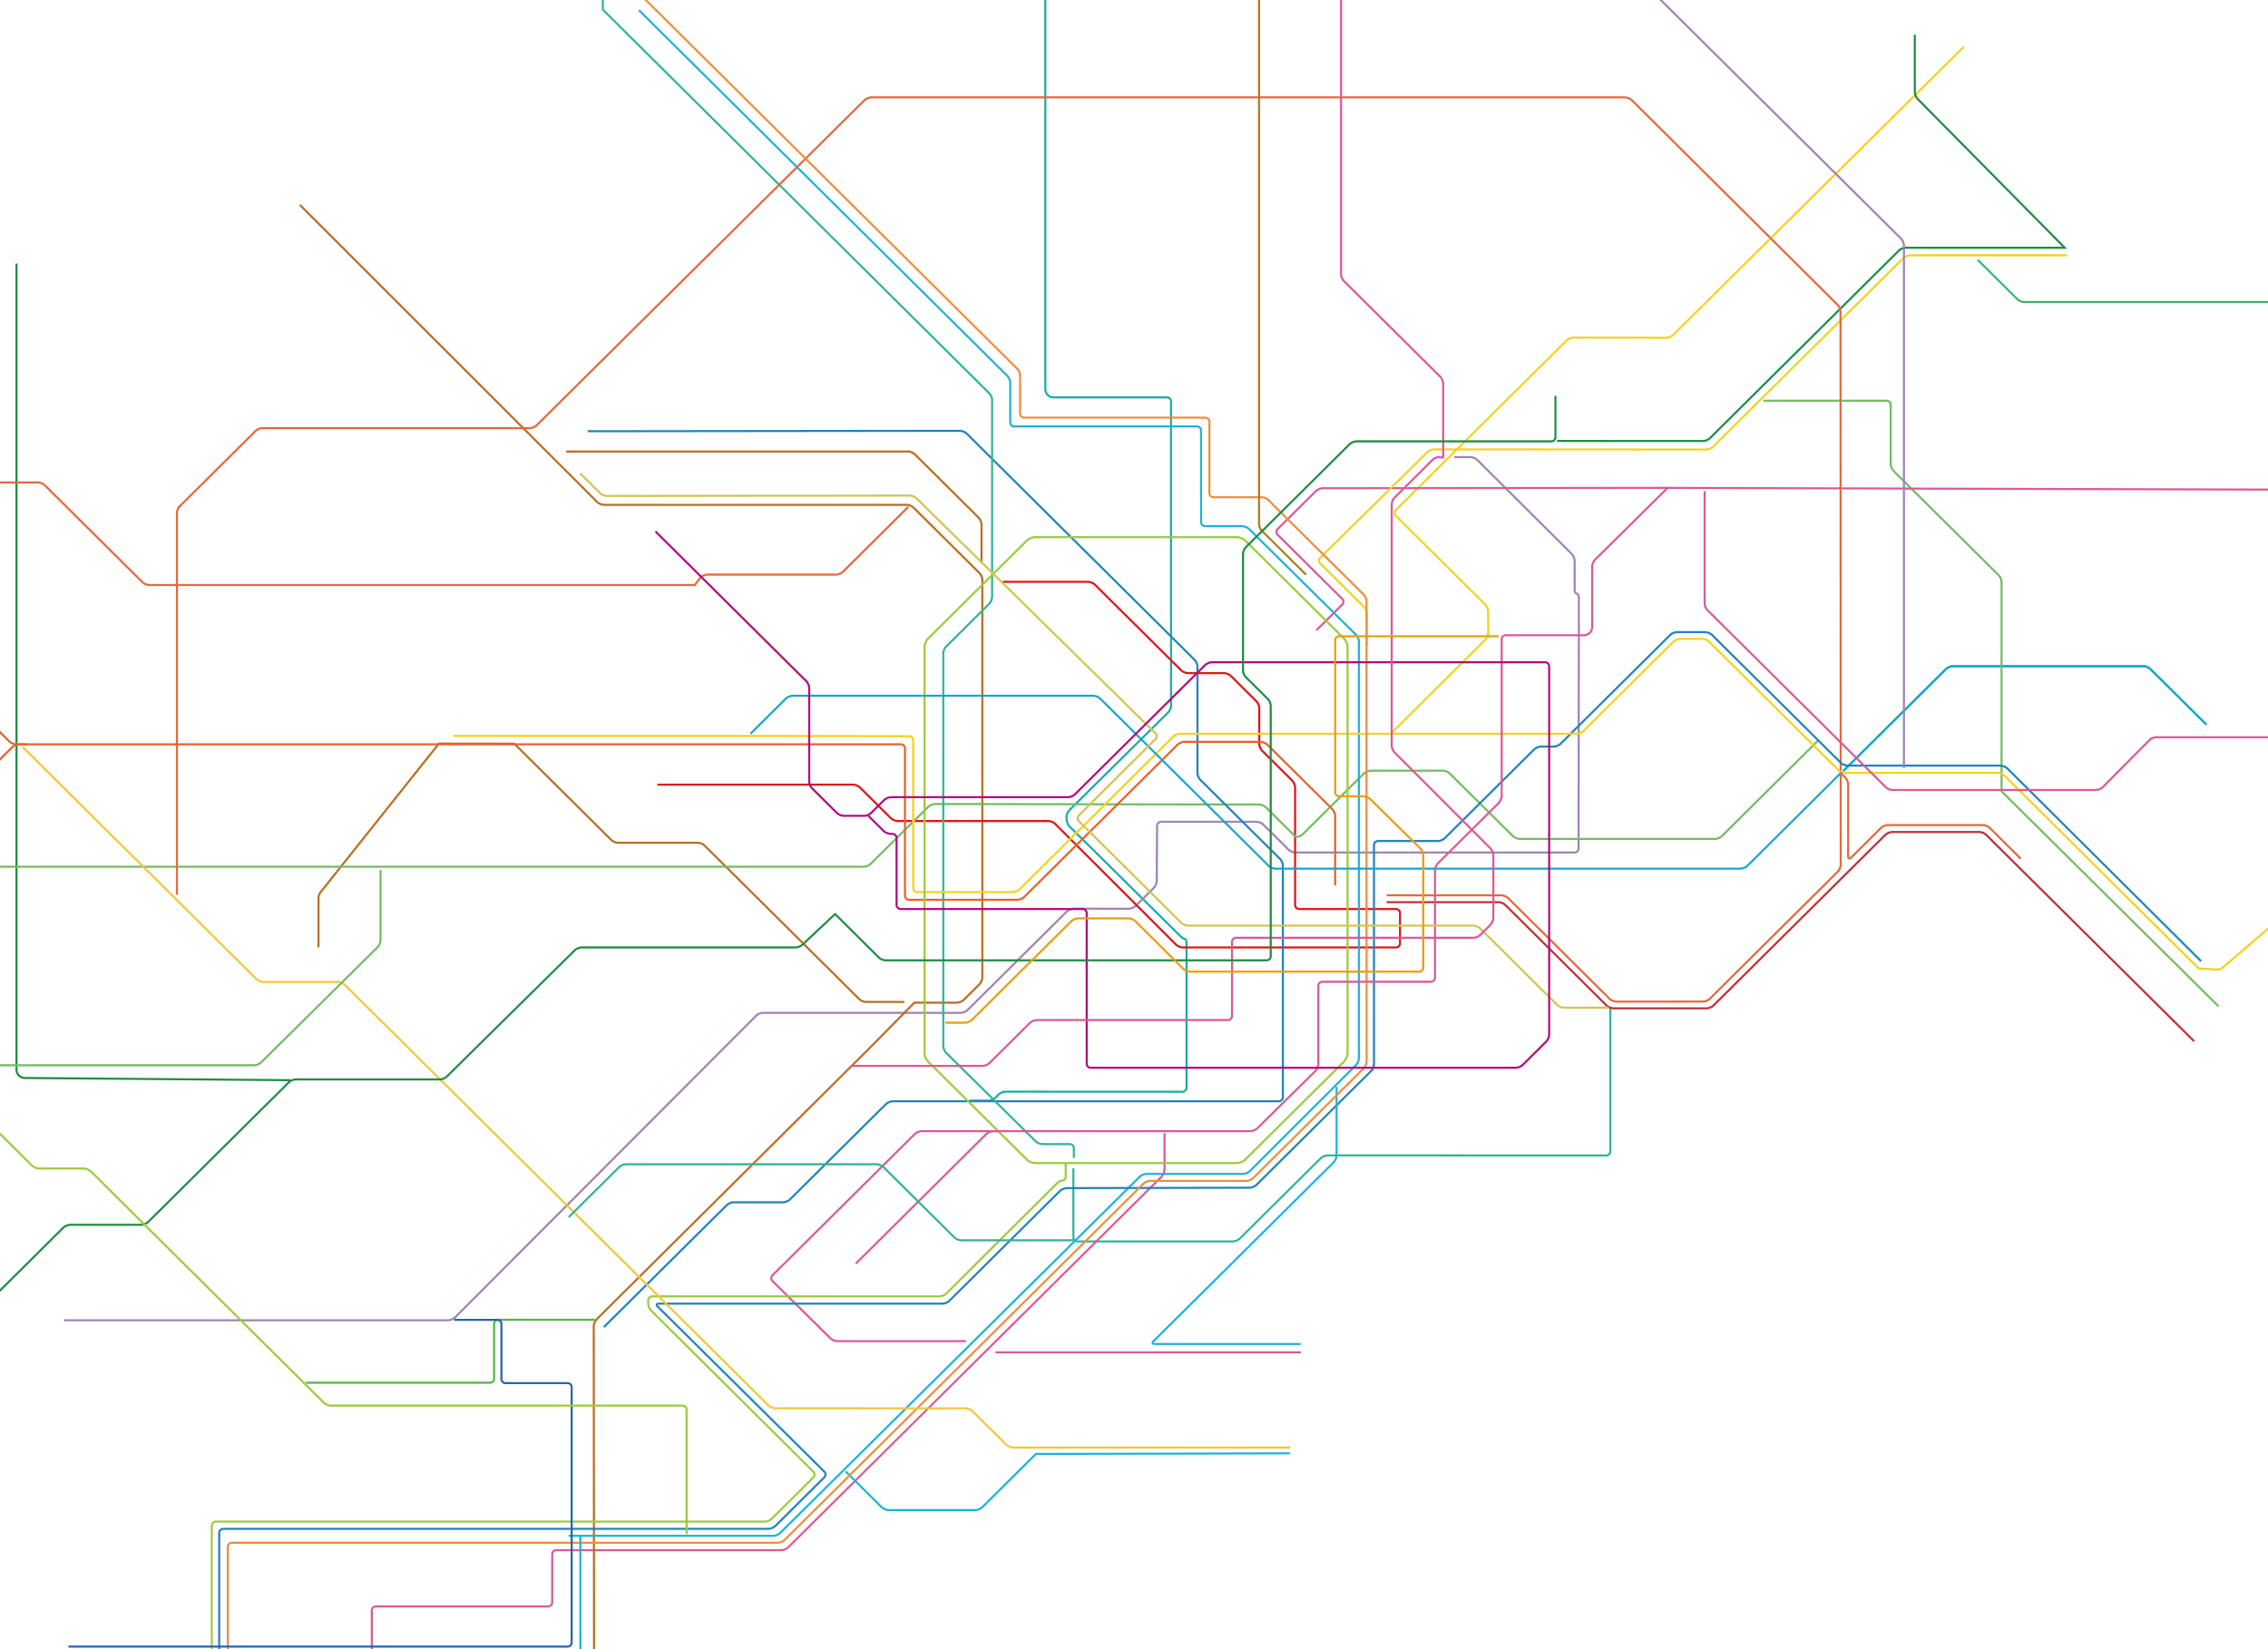 <svg xmlns="http://www.w3.org/2000/svg" viewBox="0 0 1100 800">
  <g fill="none" fill-rule="evenodd">
    <path stroke="#31B495" d="M781.02 488.77v69.78c0 1.08-.88 1.96-1.97 1.96l-135.12-.04c-1.09 0-2.6.62-3.38 1.39l-39.23 38.96a5.52 5.52 0 0 1-3.37 1.4h-75.38a1.97 1.97 0 0 1-1.97-1.97v-33.5"/>
    <path stroke="#F4D21F" d="M674.88 355.57l45.54-45.24a5.42 5.42 0 0 0 1.39-3.35l-.06-10.38c0-1.08-.63-2.58-1.4-3.35l-43.38-43.07a1.94 1.94 0 0 1 0-2.77l82.83-82.25a5.52 5.52 0 0 1 3.37-1.4l44.94.1c1.08 0 2.6-.62 3.37-1.37L952.5 22.65"/>
    <path stroke="#1AACA8" d="M507-76.68v265.47a4 4 0 0 0 4 3.99H566c1.08 0 1.97.88 1.97 1.96v147.5c0 1.08-.63 2.59-1.4 3.35l-47.9 47.4a5.45 5.45 0 0 0-1.4 3.34c0 2.25.64 3.76 1.4 4.53l53.82 53.26c.77.76 1.76 1.39 2.19 1.39.43 0 .79.88.79 1.96v70.17c0 1.07-.89 1.96-1.97 1.96l-85.81-.04c-1.09 0-2.6.62-3.38 1.39l-1.55 1.54a5.52 5.52 0 0 1-3.38 1.4h-9.29"/>
    <path stroke="#1F8C43" d="M8 127.82v391.06a4.04 4.04 0 0 0 4 4.04L140.8 524"/>
    <path stroke="#1AA5D0" d="M894.01 374l49.8-49.44a5.52 5.52 0 0 1 3.37-1.4h92.41c1.09 0 2.6.63 3.38 1.4l27.18 26.99"/>
    <path stroke="#1AA5D0" d="M894.01 374l49.8-49.44a5.52 5.52 0 0 1 3.37-1.4h92.41c1.09 0 2.6.63 3.38 1.4l27.18 26.99"/>
    <path stroke="#1F8C43" d="M755.16 213.9l70.82.04c1.08 0 2.6-.63 3.37-1.4l91.61-90.97a5.52 5.52 0 0 1 3.37-1.39h77.07l-71.29-72.13a5.45 5.45 0 0 1-1.4-3.35V16.87"/>
    <path stroke="#DA5A98" d="M564.8 549.64v17.76c0 1.08-.64 2.59-1.4 3.35L382.28 750.6a5.52 5.52 0 0 1-3.38 1.39h-109.1c-1.09 0-1.97.88-1.97 1.96v23.37c0 1.07-.9 1.96-1.98 1.96h-83.54c-1.08 0-1.97.88-1.97 1.96v45.8c0 1.07.89 1.95 1.97 1.95h29.89c1.08 0 1.97.88 1.97 1.96v51.07c0 1.08.63 2.59 1.4 3.35l10.32 10.25c.77.76 2.29 1.39 3.37 1.39h111.77c1.09 0 1.34.62.57 1.39M482.82 656H630.9"/>
    <path stroke="#E5683E" d="M440.53 245.87l-31.7 31.48a5.52 5.52 0 0 1-3.37 1.39h-62.37c-1.09 0-2.6.62-3.38 1.39l-2.68 3.66-264.59.02c-1.08 0-2.6-.63-3.37-1.4l-47.3-46.97a5.52 5.52 0 0 0-3.37-1.39h-57.47l-1.12-34.61c0-1.08-.63-2.59-1.4-3.35l-66.54-65.94"/>
    <path stroke="#9F83B6" d="M705.31 221.73h7.83c1.09 0 2.6.63 3.37 1.4l45.8 45.6c.78.76 1.4 2.27 1.4 3.35v13.94c0 1.08.46 1.96 1.03 1.98.56 0 1.03.9 1.03 1.98v10.77l-.15 110.84c0 1.08-.89 1.96-1.98 1.96H628.32c-1.08 0-2.6-.63-3.37-1.4l-12.2-12.12a5.52 5.52 0 0 0-3.38-1.39h-46.18a2 2 0 0 0-2 1.96l-.17 26.74c0 1.08-.63 2.59-1.4 3.35l-8.82 8.76a5.52 5.52 0 0 1-3.37 1.39l-26.65-.06c-1.09 0-2.6.62-3.38 1.39l-48.1 47.78a5.52 5.52 0 0 1-3.38 1.39h-16.37l-79.45-.02c-1.09 0-2.6.63-3.36 1.39L220.71 639.06a5.47 5.47 0 0 1-3.35 1.4H31.06"/>
    <path stroke="#BC6D21" d="M145.43 99.41L289.6 243.5c.77.76 2.29 1.39 3.37 1.39h146.76c1.09 0 2.6.62 3.38 1.39l31.93 31.71c.77.77 1.4 2.27 1.4 3.35V474.1c0 1.08-.63 2.59-1.4 3.35l-7.6 7.54a5.52 5.52 0 0 1-3.36 1.4h-20.62l-20.67 20.97-2.78 2.78L289.37 640a5.45 5.45 0 0 0-1.4 3.35l.16 177.85"/>
    <path stroke="#DA1817" d="M318.82 380.62h94.88c1.09 0 2.6.63 3.38 1.39l14.97 14.87c.77.76 2.29 1.39 3.37 1.39h72.99c1.08 0 2.6.63 3.35 1.39l58.57 58.53c.77.77 2.27 1.4 3.35 1.4h103.37c1.08 0 1.97-.89 1.97-1.97v-14.7c0-1.09-.89-1.97-1.97-1.97l-6.7.02H630.1a1.97 1.97 0 0 1-1.97-1.96v-57c0-1.08-.63-2.59-1.4-3.35l-14.58-14.48a5.45 5.45 0 0 1-1.4-3.35v-17.3c0-1.07-.63-2.58-1.4-3.34L597 327.92a5.52 5.52 0 0 0-3.37-1.39h-17.4c-1.09 0-2.6-.62-3.38-1.39l-41.8-41.5a5.52 5.52 0 0 0-3.37-1.4h-41.34"/>
    <path stroke="#9F9FA0"/>
    <path stroke="#74BB63" d="M855.2 194.4h59.84c1.09 0 1.97.89 1.97 1.96v28.74c0 1.08.64 2.59 1.4 3.35l50.96 50.6c.77.76 1.4 2.27 1.4 3.35v101.47l105.2 104.27"/>
    <path stroke="#DA5A98" d="M638.46 305.73L651 293.29c.77-.74.77-2 0-2.76l-31.35-31.13c-.76-.74-.76-2 0-2.76l18.53-18.4a5.52 5.52 0 0 1 3.37-1.39l160.41-.2 423.37 1.2c1.08 0 1.97.89 1.97 1.96v71.5"/>
    <path stroke="#BC6D21" d="M438.61 486.03h-18.54c-1.08 0-2.6-.63-3.37-1.4l-74.94-74.41a5.52 5.52 0 0 0-3.37-1.4h-38.57c-1.08 0-2.6-.62-3.37-1.38l-47-46.68-36.58-.04-57 71.59a5.45 5.45 0 0 0-1.4 3.35v23.9"/>
    <path stroke="#74BB63" d="M882.06 358.97l-46.92 46.6a5.52 5.52 0 0 1-3.38 1.39h-94.64c-1.09 0-2.6-.63-3.38-1.4l-30.6-30.33a5.52 5.52 0 0 0-3.36-1.4l-34.94.04c-1.08 0-2.6.63-3.37 1.4l-29.57 29.36a5.52 5.52 0 0 1-3.37 1.39l-14.55-14.35a5.63 5.63 0 0 0-3.42-1.4l-156.97-.25c-1.11 0-2.65.63-3.43 1.4l-27.85 27.61a5.52 5.52 0 0 1-3.38 1.4H-23.82l-88.65.2-12.44 12.35"/>
    <path stroke="#2283BC" d="M292.9 643.74l59.56-59.12a5.52 5.52 0 0 1 3.37-1.39h23.93c1.08 0 2.6-.63 3.37-1.39l46.53-46.21a5.52 5.52 0 0 1 3.38-1.4h33.53l153.67-.01c1.08 0 1.97-.88 1.97-1.96V420.01c0-1.07-.63-2.58-1.4-3.35l-38.64-38.37a5.45 5.45 0 0 1-1.4-3.35v-51.52c0-1.08-.64-2.59-1.4-3.35L468.91 210.39a5.52 5.52 0 0 0-3.38-1.4l-180.49.2"/>
    <path stroke="#DA5A98" d="M484.13 548.71h-37.09c-1.08 0-2.6.63-3.37 1.4l-69.02 68.54c-.77.76-.77 2 0 2.76l28.09 27.78c.77.76 2.29 1.39 3.37 1.39h62.41"/>
    <path stroke="#31B495" d="M520.82 561.7v-4.74c0-1.08-.89-1.96-1.98-1.96h-13.21c-1.09 0-2.6-.62-3.37-1.39l-43.36-42.88a5.45 5.45 0 0 1-1.4-3.35v-190.4c0-1.08.63-2.6 1.4-3.36l20.89-20.74a5.45 5.45 0 0 0 1.4-3.35v-95.4c0-1.08-.63-2.58-1.4-3.35L292.4 4.7l-.6-40.88c0-1.08-.62-2.58-1.4-3.35L278.8-51.07"/>
    <path stroke="#1EB2D8" d="M275.76 745h99.28c1.09 0 2.6-.63 3.38-1.4l174.33-172.75a5.52 5.52 0 0 1 3.38-1.4h46.75c1.08 0 2.6-.62 3.35-1.38l51.47-51.46a5.42 5.42 0 0 0 1.38-3.35V311.29c0-1.07-.63-2.58-1.4-3.35l-51.84-51.3a5.52 5.52 0 0 0-3.38-1.4h-17.95a1.97 1.97 0 0 1-1.97-1.95v-44.47c0-1.07-.89-1.96-1.97-1.96h-88.63a1.97 1.97 0 0 1-1.97-1.96v-19.2c0-1.07-.64-2.58-1.4-3.34L309.87 4.92"/>
    <path stroke="#F4D21F" d="M1002.65 123.83H926.5c-1.08 0-2.6.62-3.37 1.39l-92.28 91.46a5.52 5.52 0 0 1-3.37 1.39l-131.87-.08c-1.09 0-2.6.63-3.37 1.37l-51.9 51.19c-.77.76-.77 2 0 2.76l21.22 21.1c.77.76 1.4 2.27 1.4 3.35v15.69"/>
    <path stroke="#BE2F39" d="M672.51 437.64h54.25c1.08 0 2.6.63 3.37 1.4l49.04 48.7c.77.76 2.29 1.38 3.37 1.38h45.16c1.08 0 2.6-.62 3.37-1.39L914.39 405a5.52 5.52 0 0 1 3.37-1.4h42.22c1.08 0 2.6.63 3.37 1.4l100.8 100.1"/>
    <path stroke="#E5683E" d="M672.51 434.31h55.63c1.08 0 2.6.63 3.37 1.4l49.14 48.8c.77.76 2.29 1.38 3.37 1.38l41.9-.04c1.08 0 2.6-.62 3.37-1.39l62.08-61.68a5.45 5.45 0 0 0 1.4-3.35l-.1-268.18c0-1.08-.63-2.59-1.4-3.35l-99.8-99.28a5.52 5.52 0 0 0-3.37-1.39H422.62c-1.08 0-2.6.63-3.37 1.4L260.28 206.3a5.52 5.52 0 0 1-3.38 1.39H127.3c-1.08 0-2.6.62-3.37 1.39l-36.71 36.45a5.45 5.45 0 0 0-1.4 3.35v185.1"/>
    <path stroke="#1EB2D8" d="M410.1 713.73l17.53 17.42c.77.76 2.29 1.39 3.37 1.39h42.02c1.09 0 2.6-.63 3.37-1.4l26.02-25.83 123.2-.31"/>
    <path stroke="#2283BC" d="M307.34 907.08c.77-.77.52-1.4-.57-1.4H108.29a1.97 1.97 0 0 1-1.98-1.95V743.59c0-1.08.9-1.96 1.98-1.96h264.38c1.09 0 2.6-.63 3.38-1.4l23.75-23.58c.77-.76.77-2 0-2.76l-80.84-80.1c-.77-.76-.51-1.4.57-1.4h137.53c1.09 0 2.6-.62 3.38-1.38l53.63-53.26a5.52 5.52 0 0 1 3.37-1.4l88.57-.2c1.09 0 2.6-.62 3.38-1.38l55.6-55.22a5.45 5.45 0 0 0 1.4-3.35V409.93c0-1.08.9-1.96 1.98-1.96h29c1.08 0 2.6-.63 3.37-1.4l43.32-43.01a5.52 5.52 0 0 1 3.37-1.4h6.11c1.09 0 2.6-.62 3.38-1.38l53.12-52.76a5.52 5.52 0 0 1 3.37-1.39h13.6c1.08 0 2.6.63 3.37 1.4L892.79 370c.77.77 2.29 1.4 3.37 1.4h74.06c1.08 0 2.6.62 3.37 1.38l93.97 93.5"/>
    <path stroke="#E6632A" d="M647.56 429.46v-33.62c0-1.08-.63-2.59-1.4-3.35l-31.45-31.22a5.52 5.52 0 0 0-3.37-1.4h-36.87c-1.08 0-2.6.63-3.37 1.4l-74.35 73.83a5.52 5.52 0 0 1-3.37 1.39H440.9a1.97 1.97 0 0 1-1.98-1.96v-71.5c0-1.08-.88-1.96-1.97-1.96H9.3c-1.08 0-2.6.63-3.37 1.4l-37.9 37.62a5.52 5.52 0 0 1-3.37 1.4h-57c-1.1 0-2.61.62-3.38 1.38l-13.2 13.1a5.52 5.52 0 0 1-3.37 1.4h-13.2"/>
    <path stroke="#F4D21F" d="M219.9 357h144.49l76.54.13c1.08 0 1.97.88 1.97 1.96v71.7c0 1.08.89 1.96 1.97 1.96h46.36c1.08 0 2.6-.63 3.37-1.4l74.35-74a5.52 5.52 0 0 1 3.37-1.4h192.33c1.09 0 2.6-.62 3.37-1.38l43.58-43.28a5.52 5.52 0 0 1 3.37-1.39h10.6c1.08 0 2.6.63 3.37 1.4l62.65 62.2c.77.77 2.29 1.4 3.37 1.4h73.87c1.09 0 2.6.63 3.38 1.4l94.12 93.47 9.27.57c.84 0 2.17-.62 2.93-1.39l104.08-89.36a1.97 1.97 0 0 1 2.78 0l6.3 6.25"/>
    <path stroke="#9DCA40" d="M599.92 564.19a6.6 6.6 0 0 0 4.04-1.67l47.94-47.6a6.5 6.5 0 0 0 1.67-4.01V313.84c0-1.3-.75-3.1-1.67-4.02l-47.94-47.6a6.6 6.6 0 0 0-4.04-1.66h-97.84a6.6 6.6 0 0 0-4.05 1.66l-47.93 47.6a6.5 6.5 0 0 0-1.68 4.02v197.07c0 1.29.75 3.1 1.68 4.01l47.93 47.6a6.6 6.6 0 0 0 4.05 1.67h97.84z"/>
    <path stroke="#1EB2D8" d="M648.25 527.17v33.3c0 1.08-.63 2.58-1.4 3.35l-87.37 86.76c-.77.76-.51 1.39.57 1.39h70.82"/>
    <path stroke="#BC6D21" d="M476.04 273.32v-18.86c0-1.08-.63-2.59-1.4-3.35l-30.9-30.68a5.52 5.52 0 0 0-3.37-1.4H274.62"/>
    <path stroke="#9F83B6" d="M923.43 372.6V119.09c0-1.07-.64-2.58-1.4-3.34L757.4-47.74a5.52 5.52 0 0 0-3.37-1.39H351.57c-1.09 0-2.6.63-3.38 1.4L310.5-10.3"/>
    <path stroke="#ED8E3F" d="M317-49.77L304.42-37.3a5.58 5.58 0 0 0-1.42 3.35l-.36 21.45a5.3 5.3 0 0 0 1.36 3.35L493.36 178.9c.77.76 1.4 2.27 1.4 3.35v18.41c0 1.08.89 1.96 1.97 1.96h87.86c1.09 0 1.98.88 1.98 1.96v34.67c0 1.08.88 1.96 1.97 1.96h23.3c1.08 0 2.6.63 3.37 1.4l46.16 45.83c.77.77 1.4 2.28 1.4 3.35v138.64l.07 84.4c0 1.08-.63 2.6-1.38 3.35l-53.63 53.27a5.52 5.52 0 0 1-3.37 1.39H557.9c-1.08 0-2.6.63-3.37 1.39L380.57 746.98a5.52 5.52 0 0 1-3.38 1.39H112.47c-1.09 0-1.97.88-1.97 1.96v93.24c0 1.08-.9 1.96-1.98 1.96h-224.54"/>
    <path stroke="#DA5A98" d="M415.07 612.97l63.3-62.86a5.52 5.52 0 0 1 3.37-1.4h124.67c1.08 0 2.6-.6 3.37-1.37l28.23-27.83a5.35 5.35 0 0 0 1.4-3.33V478.2c0-1.07.89-1.96 1.97-1.96H694c1.09 0 1.97-.88 1.97-1.95v-52.11c0-1.08.64-2.59 1.4-3.35l29.57-29.37a5.45 5.45 0 0 0 1.4-3.35v-76c0-1.08.9-1.96 1.98-1.96h37.9a4 4 0 0 0 4-4v-29.3c0-1.08.63-2.59 1.4-3.35l35.35-35"/>
    <path stroke="#1AA5D0" d="M893.1 374.7L847.5 420a5.52 5.52 0 0 1-3.37 1.38H618.66c-1.09 0-2.6-.62-3.37-1.39l-81.65-81.08a5.52 5.52 0 0 0-3.37-1.39H384.49c-1.08 0-2.6.63-3.37 1.4l-17.14 17.02"/>
    <path stroke="#55B549" d="M288.52 640.2h-46.9c-1.09 0-1.98.88-1.98 1.95v26.65c0 1.07-.89 1.95-1.97 1.95h-89.32"/>
    <path stroke="#D3C452" d="M281.34 229.6l9.65 9.59c.77.76 2.29 1.39 3.37 1.39l146.76-.2c1.09 0 2.6.63 3.38 1.37l115.95 114c.77.76.77 1.99 0 2.75l-37.2 37.05a1.96 1.96 0 0 0 0 2.78l49.62 49.28c.77.77 2.3 1.4 3.38 1.4h138.28c1.08 0 2.6.62 3.37 1.39l37.26 37c.77.76 2.3 1.4 3.38 1.4h21.7"/>
    <path stroke="#9DCA40" d="M-116.02 841.87h216.77c1.09 0 1.97-.89 1.97-1.96v-99.83c0-1.08.9-1.96 1.98-1.96h266.24c1.08 0 2.6-.62 3.37-1.39l20.18-20.04c.77-.76.77-2.02 0-2.76l-78.7-78.2a5.45 5.45 0 0 1-1.4-3.35v-1.57c0-1.07.88-1.96 1.97-1.96l139.22.02c1.09 0 2.6-.62 3.38-1.39l53.7-53.48a4.86 4.86 0 0 1 2.8-1.39c.76 0 1.41-.88 1.41-1.96v-6.62"/>
    <path stroke="#B00D7C" d="M317.92 257.82l73.16 72.65c.77.77 1.4 2.27 1.4 3.35v45.25c0 1.08.63 2.59 1.4 3.35l12.02 11.93c.77.77 2.28 1.4 3.37 1.4h9.86c1.09 0 2.6-.63 3.38-1.4l6.29-6.25a5.52 5.52 0 0 1 3.37-1.39h85.81c1.08 0 2.6-.62 3.37-1.39l63.1-62.66a5.52 5.52 0 0 1 3.38-1.4h161.56c1.08 0 1.97.89 1.97 1.96v178.66c0 1.07-.63 2.58-1.4 3.35l-11.42 11.34a5.52 5.52 0 0 1-3.38 1.39H529.03a1.97 1.97 0 0 1-1.98-1.96v-73.07c0-1.07-.88-1.96-1.97-1.96h-88.26a1.97 1.97 0 0 1-1.97-1.95V406.5c0-1.08-.89-1.96-1.97-1.96-1.99 0-3.5-.63-4.28-1.4l-7.44-7.38"/>
    <path stroke="#DA5A98" d="M650.42-78.35v211.36c0 1.08.63 2.59 1.4 3.35l46.73 46.4c.77.77 1.4 2.28 1.4 3.36v35.79l-2.49-.14c-.75 0-1.97.63-2.74 1.4l-18.32 18.19a5.45 5.45 0 0 0-1.4 3.35v116.95c0 1.07.63 2.58 1.38 3.35l46.53 46.58a5.42 5.42 0 0 1 1.38 3.35l-.02 30.34c0 1.08-.63 2.59-1.4 3.35l-4.91 4.88a5.52 5.52 0 0 1-3.37 1.4H599.52c-1.08 0-1.97.87-1.97 1.95v36c0 1.08-.89 1.96-1.97 1.96h-92.71c-1.09 0-2.6.63-3.38 1.4l-19.58 19.45a5.52 5.52 0 0 1-3.38 1.39h-63.61"/>
    <path stroke="#1EB2D8" d="M281.48 745v84.33c0 1.08-.89 1.96-1.97 1.96h-57.48c-1.09 0-1.98.88-1.98 1.96v10.36c0 1.08-.88 1.96-1.97 1.96H110.52"/>
    <path stroke="#F5C739" d="M10.95 362.32l113.4 112.62c.78.77 2.3 1.4 3.38 1.4h36.12c1.08 0 2.6.62 3.37 1.38l205.45 204.03c.77.76 2.29 1.39 3.37 1.39l62.74.03h29.53c1.09 0 2.6.63 3.37 1.4l16.36 16.23c.77.77 2.29 1.4 3.37 1.4h134.34"/>
    <path stroke="#31B495" d="M275.82 590.44l24.44-24.27a5.52 5.52 0 0 1 3.37-1.4h121.52c1.08 0 2.6.63 3.37 1.4l34.32 34.08c.77.77 2.3 1.4 3.38 1.4h54.36"/>
    <path stroke="#AD7D20" d="M633.41 278.74l-21.36-21.22a5.45 5.45 0 0 1-1.4-3.35V-78.58"/>
    <path stroke="#1F8C43" d="M754.4 192.02v20.11c0 1.08-.9 1.96-1.98 1.96h-94.49c-1.08 0-2.6.63-3.37 1.4l-50.28 49.93a5.45 5.45 0 0 0-1.4 3.35v56.41c0 1.08.63 2.59 1.4 3.35l10.63 10.56c.77.76 1.4 2.27 1.4 3.35v121.45c0 1.08-.89 1.96-1.97 1.96H429.6c-1.08 0-2.6-.62-3.37-1.39l-21.2-21.06-15.77 14.8a5.52 5.52 0 0 1-3.37 1.38H282.15c-1.08 0-2.6.63-3.37 1.37l-62.1 61.3a5.5 5.5 0 0 1-3.37 1.37h-69.85c-1.09 0-2.6.63-3.37 1.4l-68.22 67.73a5.52 5.52 0 0 1-3.37 1.4H34.1c-1.09 0-2.6.62-3.38 1.38l-61.64 61.22a5.45 5.45 0 0 0-1.4 3.35v98.02c0 1.08-.89 1.96-1.97 1.96h-30.76c-1.08 0-2.6.63-3.37 1.4l-48.29 47.95"/>
    <path stroke="#74BB63" d="M184.55 422.03v34.09c0 1.07-.63 2.58-1.4 3.35l-56.48 55.88a5.52 5.52 0 0 1-3.37 1.4H-34.6"/>
    <path stroke="#E5683E" d="M980.12 416.59l-15.05-14.95a5.52 5.52 0 0 0-3.38-1.4h-46.04c-1.08 0-2.6.63-3.37 1.4l-14.5 14.4c-.77.76-1.4.5-1.4-.57v-34.93c0-1.08-.63-2.58-1.4-3.35l-2.48-2.47"/>
    <path stroke="#DA5A98" d="M826.77 238.25v54.43c0 1.08.63 2.59 1.4 3.35l86.38 85.78c.77.77 2.29 1.4 3.37 1.4h98.61c1.09 0 2.6-.63 3.36-1.4l22.6-22.8a5.47 5.47 0 0 1 3.36-1.39h106.38c1.08 0 1.97-.88 1.97-1.96l.04-95.24c0-1.08.89-1.96 1.97-1.96h39.02c1.09 0 1.97.88 1.97 1.96v48.1"/>
    <path stroke="#E6632A" d="M12.87 361.05h-5c-1.1 0-2.61-.63-3.38-1.4l-17.72-17.58a5.52 5.52 0 0 0-3.37-1.4h-16.9c-1.09 0-2.6-.62-3.38-1.38l-55.64-55.26a5.52 5.52 0 0 0-3.38-1.4h-15.19"/>
    <path stroke="#3EB373" d="M959.23 126.08l19.2 19.06c.76.76 2.28 1.39 3.36 1.39h177.42c1.09 0 1.97.88 1.97 1.96v100.84a3 3 0 0 0 3 3h36.42c1.08 0 1.97.88 1.97 1.96v54.65"/>
    <path stroke="#2765B0" d="M33.17 798.75h242.12c1.08 0 1.97-.88 1.97-1.96V672.9c0-1.08-.89-1.96-1.97-1.96h-30.12a1.97 1.97 0 0 1-1.98-1.96v-26.76c0-1.07-.88-1.96-1.97-1.96h-20.87"/>
    <path stroke="#EB9D12" d="M458.48 496.1h9.55c1.09 0 2.6-.63 3.37-1.4l48.23-47.83a5.52 5.52 0 0 1 3.38-1.39h24.26c1.08 0 2.6.63 3.37 1.39l23.26 23.1c.77.76 2.29 1.39 3.37 1.39h111.06c1.09 0 1.97-.88 1.97-1.96v-54.46c0-1.08-.63-2.59-1.4-3.33l-20.35-20.04-2.8-2.76-1.17-1.16a5.52 5.52 0 0 0-3.37-1.39h-11.66a1.97 1.97 0 0 1-1.97-1.96V310.6c0-1.08.88-1.96 1.97-1.96h77.38"/>
    <path stroke="#9DCA40" d="M-34.94 402.19v111.19c0 1.07.63 2.58 1.4 3.35l49.06 48.71c.76.77 2.28 1.4 3.37 1.4h21.8c1.08 0 2.6.62 3.37 1.39l113 112.22c.78.77 2.3 1.4 3.38 1.4h170.6c1.08 0 1.97.87 1.97 1.95v60.41"/>
  </g>
</svg>
